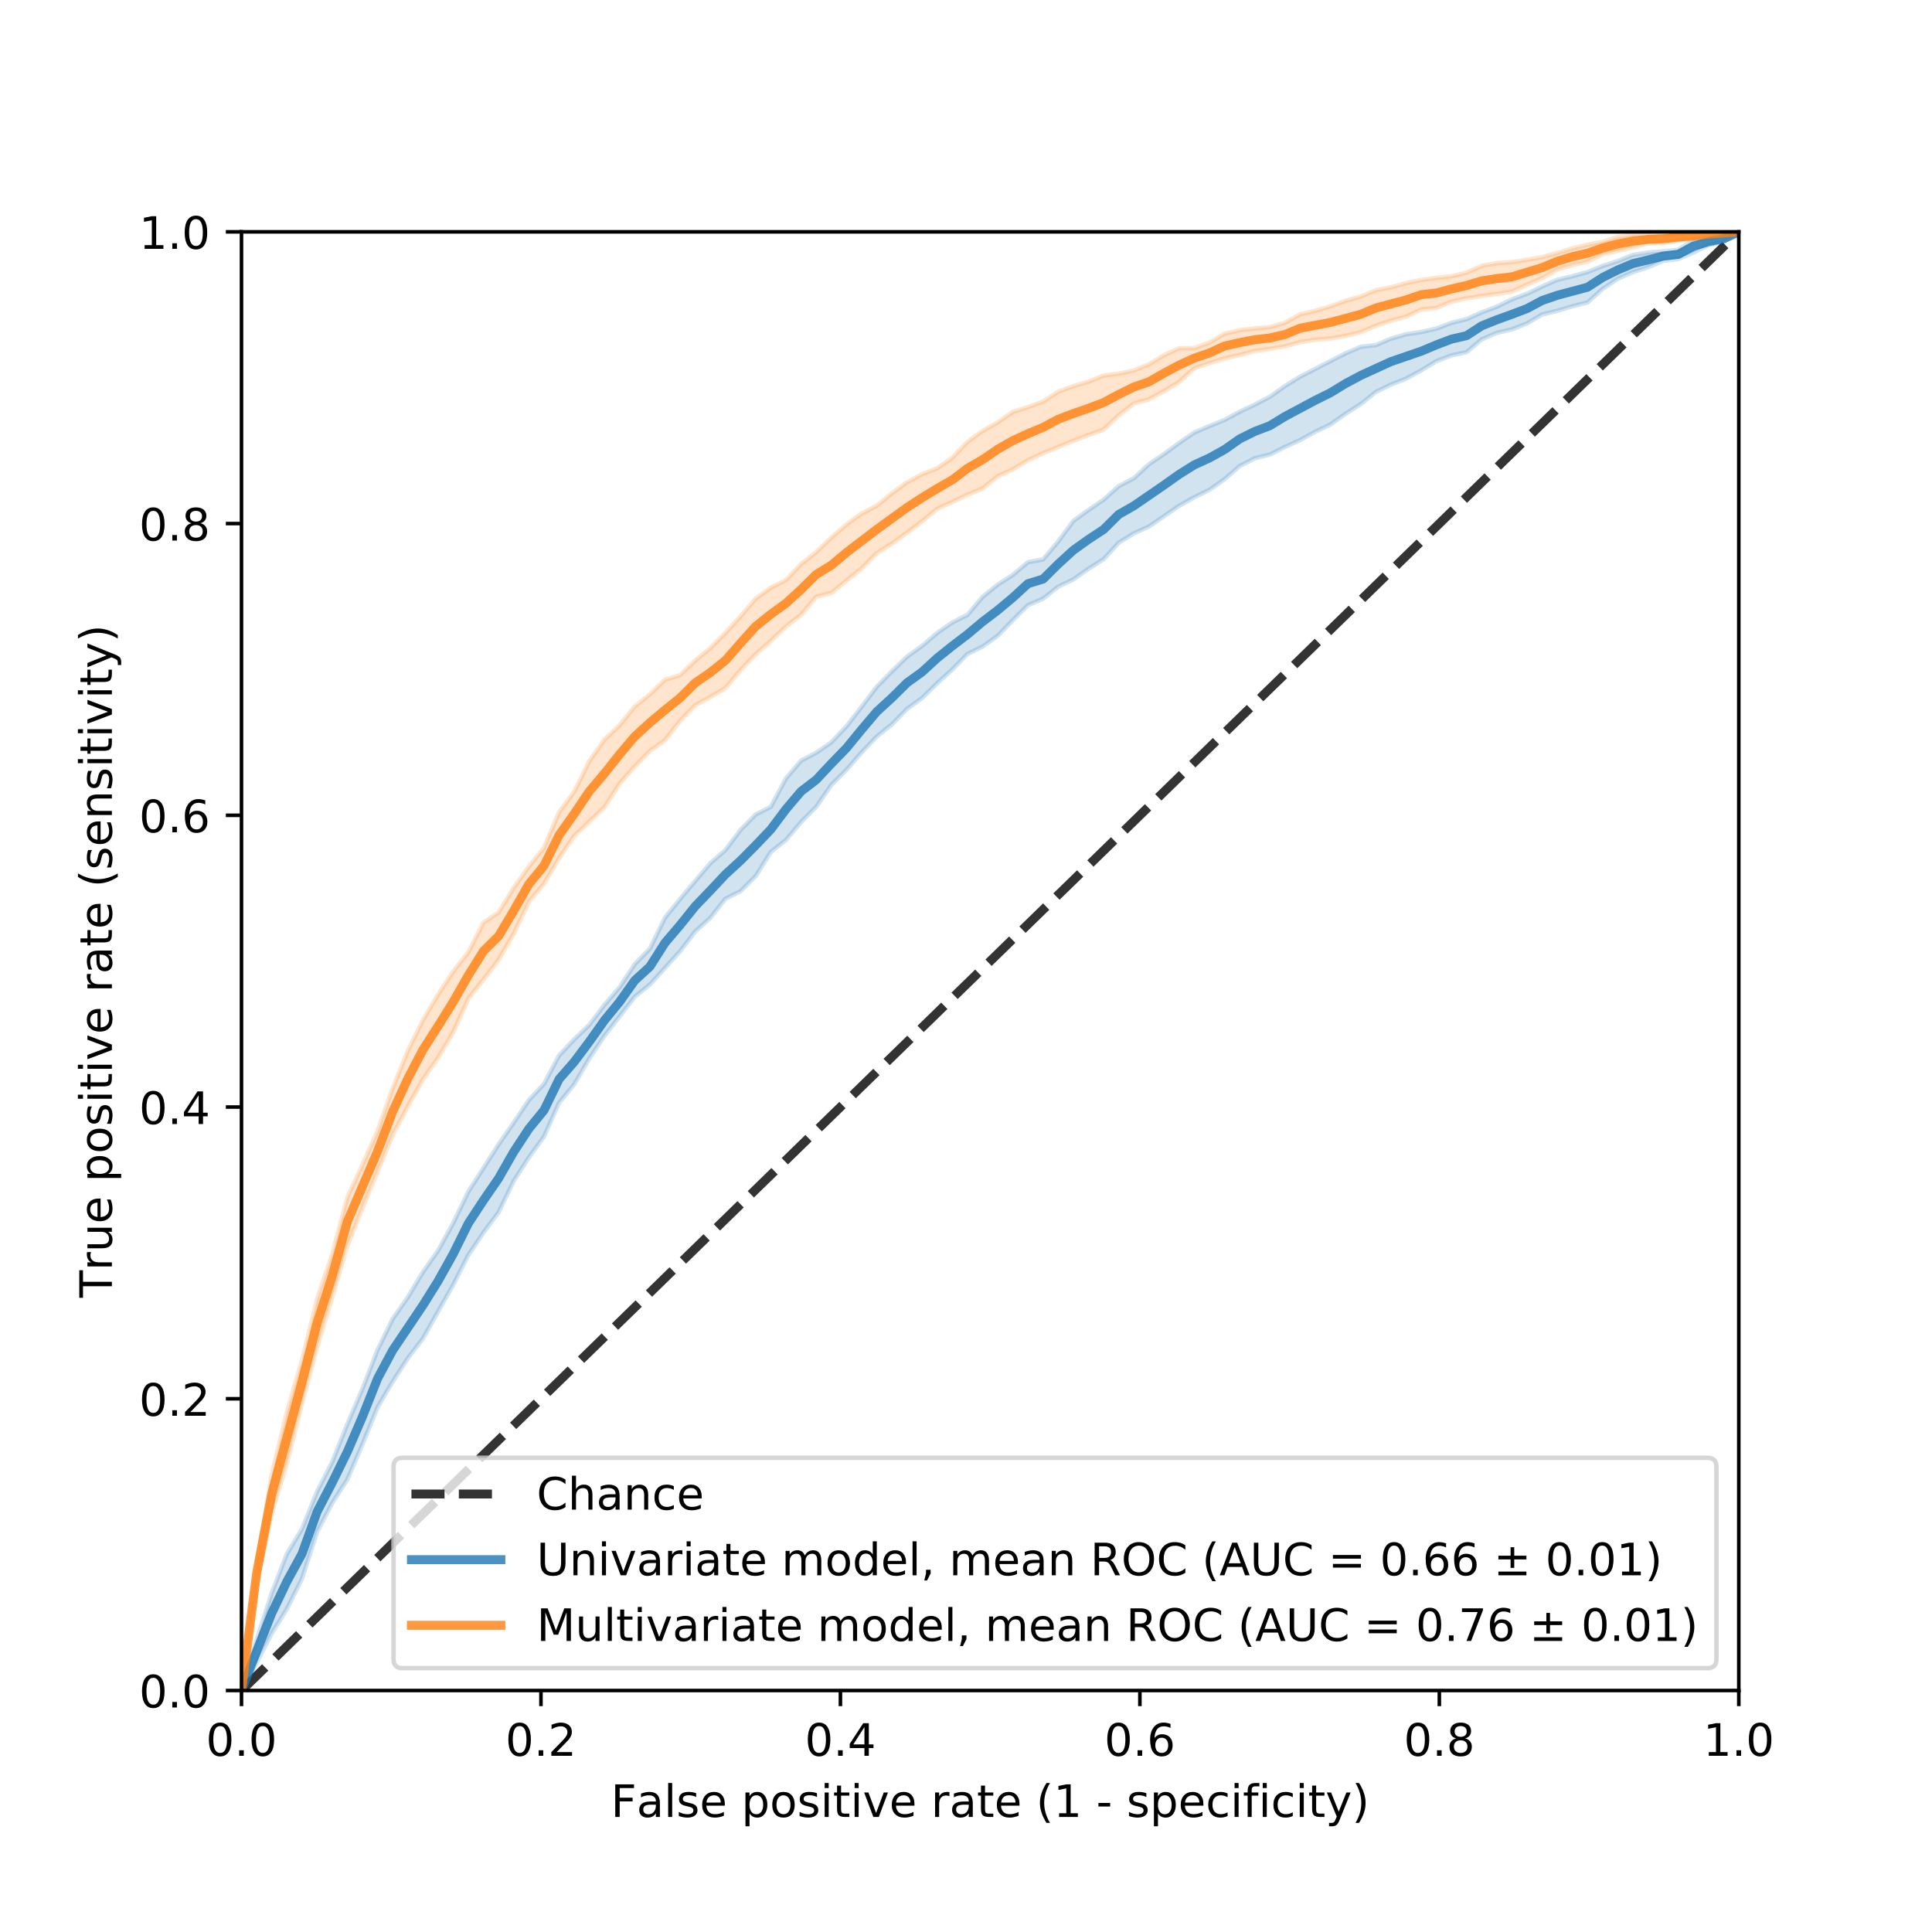 <?xml version="1.0" encoding="utf-8" standalone="no"?>
<!DOCTYPE svg PUBLIC "-//W3C//DTD SVG 1.1//EN"
  "http://www.w3.org/Graphics/SVG/1.1/DTD/svg11.dtd">
<!-- Created with matplotlib (https://matplotlib.org/) -->
<svg height="432pt" version="1.1" viewBox="0 0 432 432" width="432pt" xmlns="http://www.w3.org/2000/svg" xmlns:xlink="http://www.w3.org/1999/xlink">
 <defs>
  <style type="text/css">
*{stroke-linecap:butt;stroke-linejoin:round;}
  </style>
 </defs>
 <g id="figure_1">
  <g id="patch_1">
   <path d="M 0 432 
L 432 432 
L 432 0 
L 0 0 
z
" style="fill:#ffffff;"/>
  </g>
  <g id="axes_1">
   <g id="patch_2">
    <path d="M 54 378 
L 388.8 378 
L 388.8 51.84 
L 54 51.84 
z
" style="fill:#ffffff;"/>
   </g>
   <g id="PolyCollection_1">
    <defs>
     <path d="M 54 -54 
L 54 -54 
L 57.382 -60.203 
L 60.764 -66.787 
L 64.145 -72.225 
L 67.527 -79.008 
L 70.909 -89.466 
L 74.291 -95.914 
L 77.673 -101.198 
L 81.055 -109.049 
L 84.436 -117.37 
L 87.818 -123.078 
L 91.2 -128.316 
L 94.582 -132.722 
L 97.964 -138.767 
L 101.345 -144.731 
L 104.727 -151.376 
L 108.109 -156.398 
L 111.491 -160.947 
L 114.873 -167.939 
L 118.255 -173.206 
L 121.636 -177.859 
L 125.018 -185.424 
L 128.4 -189.546 
L 131.782 -195.334 
L 135.164 -200.396 
L 138.545 -204.741 
L 141.927 -209.117 
L 145.309 -211.849 
L 148.691 -215.568 
L 152.073 -219.308 
L 155.455 -223.716 
L 158.836 -226.777 
L 162.218 -231.048 
L 165.6 -232.728 
L 168.982 -236.117 
L 172.364 -241.505 
L 175.745 -244.185 
L 179.127 -248.192 
L 182.509 -251.598 
L 185.891 -256.492 
L 189.273 -259.877 
L 192.655 -263.762 
L 196.036 -267.306 
L 199.418 -270.03 
L 202.8 -273.475 
L 206.182 -275.929 
L 209.564 -279.233 
L 212.945 -282.31 
L 216.327 -285.777 
L 219.709 -287.418 
L 223.091 -289.831 
L 226.473 -293.33 
L 229.855 -296.683 
L 233.236 -298.135 
L 236.618 -300.818 
L 240 -302.437 
L 243.382 -304.811 
L 246.764 -306.96 
L 250.145 -310.644 
L 253.527 -312.733 
L 256.909 -314.258 
L 260.291 -316.592 
L 263.673 -318.916 
L 267.055 -320.814 
L 270.436 -322.475 
L 273.818 -324.852 
L 277.2 -327.787 
L 280.582 -329.543 
L 283.964 -330.363 
L 287.345 -332.079 
L 290.727 -333.608 
L 294.109 -335.47 
L 297.491 -337.092 
L 300.873 -339.489 
L 304.255 -341.637 
L 307.636 -344.358 
L 311.018 -346.008 
L 314.4 -347.344 
L 317.782 -349.167 
L 321.164 -351.241 
L 324.545 -352.531 
L 327.927 -353.248 
L 331.309 -356.116 
L 334.691 -357.581 
L 338.073 -358.353 
L 341.455 -359.693 
L 344.836 -361.688 
L 348.218 -362.507 
L 351.6 -363.516 
L 354.982 -364.376 
L 358.364 -367.408 
L 361.745 -369.673 
L 365.127 -371.153 
L 368.509 -372.24 
L 371.891 -373.695 
L 375.273 -374.097 
L 378.655 -375.521 
L 382.036 -377.193 
L 385.418 -377.954 
L 388.8 -380.16 
L 388.8 -380.16 
L 388.8 -380.16 
L 385.418 -379.27 
L 382.036 -378.741 
L 378.655 -378.349 
L 375.273 -376.163 
L 371.891 -375.791 
L 368.509 -375.519 
L 365.127 -374.98 
L 361.745 -373.622 
L 358.364 -372.534 
L 354.982 -371.18 
L 351.6 -370.234 
L 348.218 -369.438 
L 344.836 -367.935 
L 341.455 -366.318 
L 338.073 -365.079 
L 334.691 -363.419 
L 331.309 -362.158 
L 327.927 -360.642 
L 324.545 -359.811 
L 321.164 -358.521 
L 317.782 -357.758 
L 314.4 -357.259 
L 311.018 -356.273 
L 307.636 -354.83 
L 304.255 -354.454 
L 300.873 -352.991 
L 297.491 -351.262 
L 294.109 -349.529 
L 290.727 -347.781 
L 287.345 -345.698 
L 283.964 -343.287 
L 280.582 -341.529 
L 277.2 -339.932 
L 273.818 -338.101 
L 270.436 -336.731 
L 267.055 -335.296 
L 263.673 -332.965 
L 260.291 -330.491 
L 256.909 -328.183 
L 253.527 -325.066 
L 250.145 -323.286 
L 246.764 -320.261 
L 243.382 -317.963 
L 240 -315.5 
L 236.618 -310.93 
L 233.236 -306.907 
L 229.855 -306.296 
L 226.473 -303.437 
L 223.091 -301.285 
L 219.709 -298.54 
L 216.327 -294.507 
L 212.945 -292.817 
L 209.564 -290.479 
L 206.182 -287.573 
L 202.8 -285.142 
L 199.418 -281.88 
L 196.036 -278.411 
L 192.655 -273.96 
L 189.273 -269.593 
L 185.891 -266.014 
L 182.509 -263.687 
L 179.127 -261.91 
L 175.745 -257.947 
L 172.364 -251.598 
L 168.982 -249.888 
L 165.6 -246.448 
L 162.218 -241.936 
L 158.836 -238.985 
L 155.455 -235.014 
L 152.073 -230.977 
L 148.691 -226.786 
L 145.309 -219.864 
L 141.927 -216.405 
L 138.545 -211.238 
L 135.164 -207.329 
L 131.782 -202.846 
L 128.4 -199.607 
L 125.018 -195.987 
L 121.636 -189.623 
L 118.255 -186.024 
L 114.873 -180.973 
L 111.491 -176.1 
L 108.109 -170.83 
L 104.727 -165.553 
L 101.345 -158.529 
L 97.964 -152.372 
L 94.582 -147.584 
L 91.2 -141.929 
L 87.818 -137.106 
L 84.436 -130.177 
L 81.055 -121.474 
L 77.673 -113.592 
L 74.291 -105.109 
L 70.909 -98.497 
L 67.527 -90.124 
L 64.145 -84.527 
L 60.764 -75.778 
L 57.382 -65.337 
L 54 -54 
z
" id="m7136d47159" style="stroke:#1f77b4;stroke-opacity:0.2;"/>
    </defs>
    <g clip-path="url(#pf88e977795)">
     <use style="fill:#1f77b4;fill-opacity:0.2;stroke:#1f77b4;stroke-opacity:0.2;" x="0" xlink:href="#m7136d47159" y="432"/>
    </g>
   </g>
   <g id="PolyCollection_2">
    <defs>
     <path d="M 54 -54 
L 54 -54 
L 57.382 -78.12 
L 60.764 -93.663 
L 64.145 -104.742 
L 67.527 -118.116 
L 70.909 -130.775 
L 74.291 -141.889 
L 77.673 -153.431 
L 81.055 -161.905 
L 84.436 -170.056 
L 87.818 -178.281 
L 91.2 -184.641 
L 94.582 -190.669 
L 97.964 -195.509 
L 101.345 -201.204 
L 104.727 -208.755 
L 108.109 -212.974 
L 111.491 -217.398 
L 114.873 -223.249 
L 118.255 -230.381 
L 121.636 -234.419 
L 125.018 -240.114 
L 128.4 -245.103 
L 131.782 -248.304 
L 135.164 -251.511 
L 138.545 -256.803 
L 141.927 -260.615 
L 145.309 -264.075 
L 148.691 -266.479 
L 152.073 -270.866 
L 155.455 -274.317 
L 158.836 -276.162 
L 162.218 -278.162 
L 165.6 -282.213 
L 168.982 -285.743 
L 172.364 -288.708 
L 175.745 -291.92 
L 179.127 -294.528 
L 182.509 -298.565 
L 185.891 -299.431 
L 189.273 -302.19 
L 192.655 -304.903 
L 196.036 -308.316 
L 199.418 -310.447 
L 202.8 -312.877 
L 206.182 -315.438 
L 209.564 -318.255 
L 212.945 -319.747 
L 216.327 -321.375 
L 219.709 -322.791 
L 223.091 -325.525 
L 226.473 -327.047 
L 229.855 -329.083 
L 233.236 -330.664 
L 236.618 -332.08 
L 240 -333.426 
L 243.382 -334.746 
L 246.764 -335.953 
L 250.145 -339.135 
L 253.527 -341.786 
L 256.909 -342.713 
L 260.291 -344.548 
L 263.673 -346.604 
L 267.055 -349.667 
L 270.436 -350.803 
L 273.818 -351.862 
L 277.2 -352.635 
L 280.582 -353.532 
L 283.964 -353.995 
L 287.345 -354.565 
L 290.727 -355.518 
L 294.109 -356.029 
L 297.491 -356.308 
L 300.873 -356.892 
L 304.255 -357.739 
L 307.636 -359.16 
L 311.018 -360.317 
L 314.4 -361.206 
L 317.782 -362.795 
L 321.164 -363.133 
L 324.545 -364.549 
L 327.927 -365.315 
L 331.309 -365.826 
L 334.691 -366.284 
L 338.073 -366.817 
L 341.455 -368.36 
L 344.836 -369.831 
L 348.218 -371.736 
L 351.6 -372.76 
L 354.982 -373.491 
L 358.364 -375.158 
L 361.745 -375.9 
L 365.127 -376.716 
L 368.509 -377.606 
L 371.891 -377.645 
L 375.273 -378.246 
L 378.655 -378.598 
L 382.036 -379.162 
L 385.418 -379.586 
L 388.8 -380.16 
L 388.8 -380.16 
L 388.8 -380.16 
L 385.418 -380.16 
L 382.036 -380.127 
L 378.655 -379.915 
L 375.273 -379.751 
L 371.891 -379.579 
L 368.509 -379.359 
L 365.127 -379.475 
L 361.745 -379.001 
L 358.364 -377.939 
L 354.982 -377.284 
L 351.6 -376.467 
L 348.218 -375.428 
L 344.836 -374.495 
L 341.455 -373.902 
L 338.073 -373.381 
L 334.691 -373.14 
L 331.309 -372.566 
L 327.927 -371.014 
L 324.545 -370.233 
L 321.164 -369.843 
L 317.782 -369.406 
L 314.4 -368.675 
L 311.018 -367.758 
L 307.636 -367.109 
L 304.255 -365.692 
L 300.873 -364.734 
L 297.491 -363.513 
L 294.109 -362.502 
L 290.727 -361.725 
L 287.345 -359.841 
L 283.964 -358.863 
L 280.582 -358.552 
L 277.2 -358.159 
L 273.818 -357.385 
L 270.436 -355.349 
L 267.055 -354.164 
L 263.673 -354.134 
L 260.291 -352.578 
L 256.909 -350.543 
L 253.527 -349.148 
L 250.145 -348.448 
L 246.764 -348.02 
L 243.382 -346.647 
L 240 -345.646 
L 236.618 -344.412 
L 233.236 -342.218 
L 229.855 -340.962 
L 226.473 -339.904 
L 223.091 -337.556 
L 219.709 -335.646 
L 216.327 -333.191 
L 212.945 -329.661 
L 209.564 -327.285 
L 206.182 -325.975 
L 202.8 -324.148 
L 199.418 -321.678 
L 196.036 -318.908 
L 192.655 -317.161 
L 189.273 -314.717 
L 185.891 -311.801 
L 182.509 -308.541 
L 179.127 -305.871 
L 175.745 -302.289 
L 172.364 -300.6 
L 168.982 -298.148 
L 165.6 -294.197 
L 162.218 -290.51 
L 158.836 -287.095 
L 155.455 -284.297 
L 152.073 -281.043 
L 148.691 -280.015 
L 145.309 -276.744 
L 141.927 -274.014 
L 138.545 -269.831 
L 135.164 -266.612 
L 131.782 -261.821 
L 128.4 -254.962 
L 125.018 -250.407 
L 121.636 -242.433 
L 118.255 -238.217 
L 114.873 -233.486 
L 111.491 -227.986 
L 108.109 -225.704 
L 104.727 -219.088 
L 101.345 -214.774 
L 97.964 -209.637 
L 94.582 -203.903 
L 91.2 -197.032 
L 87.818 -188.69 
L 84.436 -179.119 
L 81.055 -171.537 
L 77.673 -164.277 
L 74.291 -151.57 
L 70.909 -141.533 
L 67.527 -127.881 
L 64.145 -116.238 
L 60.764 -102.296 
L 57.382 -82.241 
L 54 -54 
z
" id="m312ea28600" style="stroke:#ff7f0e;stroke-opacity:0.2;"/>
    </defs>
    <g clip-path="url(#pf88e977795)">
     <use style="fill:#ff7f0e;fill-opacity:0.2;stroke:#ff7f0e;stroke-opacity:0.2;" x="0" xlink:href="#m312ea28600" y="432"/>
    </g>
   </g>
   <g id="matplotlib.axis_1">
    <g id="xtick_1">
     <g id="line2d_1">
      <defs>
       <path d="M 0 0 
L 0 3.5 
" id="m0c50391b66" style="stroke:#000000;stroke-width:0.8;"/>
      </defs>
      <g>
       <use style="stroke:#000000;stroke-width:0.8;" x="54" xlink:href="#m0c50391b66" y="378"/>
      </g>
     </g>
     <g id="text_1">
      <!-- 0.0 -->
      <defs>
       <path d="M 31.781 66.406 
Q 24.172 66.406 20.328 58.906 
Q 16.5 51.422 16.5 36.375 
Q 16.5 21.391 20.328 13.891 
Q 24.172 6.391 31.781 6.391 
Q 39.453 6.391 43.281 13.891 
Q 47.125 21.391 47.125 36.375 
Q 47.125 51.422 43.281 58.906 
Q 39.453 66.406 31.781 66.406 
z
M 31.781 74.219 
Q 44.047 74.219 50.516 64.516 
Q 56.984 54.828 56.984 36.375 
Q 56.984 17.969 50.516 8.266 
Q 44.047 -1.422 31.781 -1.422 
Q 19.531 -1.422 13.062 8.266 
Q 6.594 17.969 6.594 36.375 
Q 6.594 54.828 13.062 64.516 
Q 19.531 74.219 31.781 74.219 
z
" id="DejaVuSans-48"/>
       <path d="M 10.688 12.406 
L 21 12.406 
L 21 0 
L 10.688 0 
z
" id="DejaVuSans-46"/>
      </defs>
      <g transform="translate(46.048 392.598)scale(0.1 -0.1)">
       <use xlink:href="#DejaVuSans-48"/>
       <use x="63.623" xlink:href="#DejaVuSans-46"/>
       <use x="95.41" xlink:href="#DejaVuSans-48"/>
      </g>
     </g>
    </g>
    <g id="xtick_2">
     <g id="line2d_2">
      <g>
       <use style="stroke:#000000;stroke-width:0.8;" x="120.96" xlink:href="#m0c50391b66" y="378"/>
      </g>
     </g>
     <g id="text_2">
      <!-- 0.2 -->
      <defs>
       <path d="M 19.188 8.297 
L 53.609 8.297 
L 53.609 0 
L 7.328 0 
L 7.328 8.297 
Q 12.938 14.109 22.625 23.891 
Q 32.328 33.688 34.812 36.531 
Q 39.547 41.844 41.422 45.531 
Q 43.312 49.219 43.312 52.781 
Q 43.312 58.594 39.234 62.25 
Q 35.156 65.922 28.609 65.922 
Q 23.969 65.922 18.812 64.312 
Q 13.672 62.703 7.812 59.422 
L 7.812 69.391 
Q 13.766 71.781 18.938 73 
Q 24.125 74.219 28.422 74.219 
Q 39.75 74.219 46.484 68.547 
Q 53.219 62.891 53.219 53.422 
Q 53.219 48.922 51.531 44.891 
Q 49.859 40.875 45.406 35.406 
Q 44.188 33.984 37.641 27.219 
Q 31.109 20.453 19.188 8.297 
z
" id="DejaVuSans-50"/>
      </defs>
      <g transform="translate(113.008 392.598)scale(0.1 -0.1)">
       <use xlink:href="#DejaVuSans-48"/>
       <use x="63.623" xlink:href="#DejaVuSans-46"/>
       <use x="95.41" xlink:href="#DejaVuSans-50"/>
      </g>
     </g>
    </g>
    <g id="xtick_3">
     <g id="line2d_3">
      <g>
       <use style="stroke:#000000;stroke-width:0.8;" x="187.92" xlink:href="#m0c50391b66" y="378"/>
      </g>
     </g>
     <g id="text_3">
      <!-- 0.4 -->
      <defs>
       <path d="M 37.797 64.312 
L 12.891 25.391 
L 37.797 25.391 
z
M 35.203 72.906 
L 47.609 72.906 
L 47.609 25.391 
L 58.016 25.391 
L 58.016 17.188 
L 47.609 17.188 
L 47.609 0 
L 37.797 0 
L 37.797 17.188 
L 4.891 17.188 
L 4.891 26.703 
z
" id="DejaVuSans-52"/>
      </defs>
      <g transform="translate(179.968 392.598)scale(0.1 -0.1)">
       <use xlink:href="#DejaVuSans-48"/>
       <use x="63.623" xlink:href="#DejaVuSans-46"/>
       <use x="95.41" xlink:href="#DejaVuSans-52"/>
      </g>
     </g>
    </g>
    <g id="xtick_4">
     <g id="line2d_4">
      <g>
       <use style="stroke:#000000;stroke-width:0.8;" x="254.88" xlink:href="#m0c50391b66" y="378"/>
      </g>
     </g>
     <g id="text_4">
      <!-- 0.6 -->
      <defs>
       <path d="M 33.016 40.375 
Q 26.375 40.375 22.484 35.828 
Q 18.609 31.297 18.609 23.391 
Q 18.609 15.531 22.484 10.953 
Q 26.375 6.391 33.016 6.391 
Q 39.656 6.391 43.531 10.953 
Q 47.406 15.531 47.406 23.391 
Q 47.406 31.297 43.531 35.828 
Q 39.656 40.375 33.016 40.375 
z
M 52.594 71.297 
L 52.594 62.312 
Q 48.875 64.062 45.094 64.984 
Q 41.312 65.922 37.594 65.922 
Q 27.828 65.922 22.672 59.328 
Q 17.531 52.734 16.797 39.406 
Q 19.672 43.656 24.016 45.922 
Q 28.375 48.188 33.594 48.188 
Q 44.578 48.188 50.953 41.516 
Q 57.328 34.859 57.328 23.391 
Q 57.328 12.156 50.688 5.359 
Q 44.047 -1.422 33.016 -1.422 
Q 20.359 -1.422 13.672 8.266 
Q 6.984 17.969 6.984 36.375 
Q 6.984 53.656 15.188 63.938 
Q 23.391 74.219 37.203 74.219 
Q 40.922 74.219 44.703 73.484 
Q 48.484 72.75 52.594 71.297 
z
" id="DejaVuSans-54"/>
      </defs>
      <g transform="translate(246.928 392.598)scale(0.1 -0.1)">
       <use xlink:href="#DejaVuSans-48"/>
       <use x="63.623" xlink:href="#DejaVuSans-46"/>
       <use x="95.41" xlink:href="#DejaVuSans-54"/>
      </g>
     </g>
    </g>
    <g id="xtick_5">
     <g id="line2d_5">
      <g>
       <use style="stroke:#000000;stroke-width:0.8;" x="321.84" xlink:href="#m0c50391b66" y="378"/>
      </g>
     </g>
     <g id="text_5">
      <!-- 0.8 -->
      <defs>
       <path d="M 31.781 34.625 
Q 24.75 34.625 20.719 30.859 
Q 16.703 27.094 16.703 20.516 
Q 16.703 13.922 20.719 10.156 
Q 24.75 6.391 31.781 6.391 
Q 38.812 6.391 42.859 10.172 
Q 46.922 13.969 46.922 20.516 
Q 46.922 27.094 42.891 30.859 
Q 38.875 34.625 31.781 34.625 
z
M 21.922 38.812 
Q 15.578 40.375 12.031 44.719 
Q 8.5 49.078 8.5 55.328 
Q 8.5 64.062 14.719 69.141 
Q 20.953 74.219 31.781 74.219 
Q 42.672 74.219 48.875 69.141 
Q 55.078 64.062 55.078 55.328 
Q 55.078 49.078 51.531 44.719 
Q 48 40.375 41.703 38.812 
Q 48.828 37.156 52.797 32.312 
Q 56.781 27.484 56.781 20.516 
Q 56.781 9.906 50.312 4.234 
Q 43.844 -1.422 31.781 -1.422 
Q 19.734 -1.422 13.25 4.234 
Q 6.781 9.906 6.781 20.516 
Q 6.781 27.484 10.781 32.312 
Q 14.797 37.156 21.922 38.812 
z
M 18.312 54.391 
Q 18.312 48.734 21.844 45.562 
Q 25.391 42.391 31.781 42.391 
Q 38.141 42.391 41.719 45.562 
Q 45.312 48.734 45.312 54.391 
Q 45.312 60.062 41.719 63.234 
Q 38.141 66.406 31.781 66.406 
Q 25.391 66.406 21.844 63.234 
Q 18.312 60.062 18.312 54.391 
z
" id="DejaVuSans-56"/>
      </defs>
      <g transform="translate(313.888 392.598)scale(0.1 -0.1)">
       <use xlink:href="#DejaVuSans-48"/>
       <use x="63.623" xlink:href="#DejaVuSans-46"/>
       <use x="95.41" xlink:href="#DejaVuSans-56"/>
      </g>
     </g>
    </g>
    <g id="xtick_6">
     <g id="line2d_6">
      <g>
       <use style="stroke:#000000;stroke-width:0.8;" x="388.8" xlink:href="#m0c50391b66" y="378"/>
      </g>
     </g>
     <g id="text_6">
      <!-- 1.0 -->
      <defs>
       <path d="M 12.406 8.297 
L 28.516 8.297 
L 28.516 63.922 
L 10.984 60.406 
L 10.984 69.391 
L 28.422 72.906 
L 38.281 72.906 
L 38.281 8.297 
L 54.391 8.297 
L 54.391 0 
L 12.406 0 
z
" id="DejaVuSans-49"/>
      </defs>
      <g transform="translate(380.848 392.598)scale(0.1 -0.1)">
       <use xlink:href="#DejaVuSans-49"/>
       <use x="63.623" xlink:href="#DejaVuSans-46"/>
       <use x="95.41" xlink:href="#DejaVuSans-48"/>
      </g>
     </g>
    </g>
    <g id="text_7">
     <!-- False positive rate (1 - specificity) -->
     <defs>
      <path d="M 9.812 72.906 
L 51.703 72.906 
L 51.703 64.594 
L 19.672 64.594 
L 19.672 43.109 
L 48.578 43.109 
L 48.578 34.812 
L 19.672 34.812 
L 19.672 0 
L 9.812 0 
z
" id="DejaVuSans-70"/>
      <path d="M 34.281 27.484 
Q 23.391 27.484 19.188 25 
Q 14.984 22.516 14.984 16.5 
Q 14.984 11.719 18.141 8.906 
Q 21.297 6.109 26.703 6.109 
Q 34.188 6.109 38.703 11.406 
Q 43.219 16.703 43.219 25.484 
L 43.219 27.484 
z
M 52.203 31.203 
L 52.203 0 
L 43.219 0 
L 43.219 8.297 
Q 40.141 3.328 35.547 0.953 
Q 30.953 -1.422 24.312 -1.422 
Q 15.922 -1.422 10.953 3.297 
Q 6 8.016 6 15.922 
Q 6 25.141 12.172 29.828 
Q 18.359 34.516 30.609 34.516 
L 43.219 34.516 
L 43.219 35.406 
Q 43.219 41.609 39.141 45 
Q 35.062 48.391 27.688 48.391 
Q 23 48.391 18.547 47.266 
Q 14.109 46.141 10.016 43.891 
L 10.016 52.203 
Q 14.938 54.109 19.578 55.047 
Q 24.219 56 28.609 56 
Q 40.484 56 46.344 49.844 
Q 52.203 43.703 52.203 31.203 
z
" id="DejaVuSans-97"/>
      <path d="M 9.422 75.984 
L 18.406 75.984 
L 18.406 0 
L 9.422 0 
z
" id="DejaVuSans-108"/>
      <path d="M 44.281 53.078 
L 44.281 44.578 
Q 40.484 46.531 36.375 47.5 
Q 32.281 48.484 27.875 48.484 
Q 21.188 48.484 17.844 46.438 
Q 14.5 44.391 14.5 40.281 
Q 14.5 37.156 16.891 35.375 
Q 19.281 33.594 26.516 31.984 
L 29.594 31.297 
Q 39.156 29.25 43.188 25.516 
Q 47.219 21.781 47.219 15.094 
Q 47.219 7.469 41.188 3.016 
Q 35.156 -1.422 24.609 -1.422 
Q 20.219 -1.422 15.453 -0.562 
Q 10.688 0.297 5.422 2 
L 5.422 11.281 
Q 10.406 8.688 15.234 7.391 
Q 20.062 6.109 24.812 6.109 
Q 31.156 6.109 34.562 8.281 
Q 37.984 10.453 37.984 14.406 
Q 37.984 18.062 35.516 20.016 
Q 33.062 21.969 24.703 23.781 
L 21.578 24.516 
Q 13.234 26.266 9.516 29.906 
Q 5.812 33.547 5.812 39.891 
Q 5.812 47.609 11.281 51.797 
Q 16.75 56 26.812 56 
Q 31.781 56 36.172 55.266 
Q 40.578 54.547 44.281 53.078 
z
" id="DejaVuSans-115"/>
      <path d="M 56.203 29.594 
L 56.203 25.203 
L 14.891 25.203 
Q 15.484 15.922 20.484 11.062 
Q 25.484 6.203 34.422 6.203 
Q 39.594 6.203 44.453 7.469 
Q 49.312 8.734 54.109 11.281 
L 54.109 2.781 
Q 49.266 0.734 44.188 -0.344 
Q 39.109 -1.422 33.891 -1.422 
Q 20.797 -1.422 13.156 6.188 
Q 5.516 13.812 5.516 26.812 
Q 5.516 40.234 12.766 48.109 
Q 20.016 56 32.328 56 
Q 43.359 56 49.781 48.891 
Q 56.203 41.797 56.203 29.594 
z
M 47.219 32.234 
Q 47.125 39.594 43.094 43.984 
Q 39.062 48.391 32.422 48.391 
Q 24.906 48.391 20.391 44.141 
Q 15.875 39.891 15.188 32.172 
z
" id="DejaVuSans-101"/>
      <path id="DejaVuSans-32"/>
      <path d="M 18.109 8.203 
L 18.109 -20.797 
L 9.078 -20.797 
L 9.078 54.688 
L 18.109 54.688 
L 18.109 46.391 
Q 20.953 51.266 25.266 53.625 
Q 29.594 56 35.594 56 
Q 45.562 56 51.781 48.094 
Q 58.016 40.188 58.016 27.297 
Q 58.016 14.406 51.781 6.484 
Q 45.562 -1.422 35.594 -1.422 
Q 29.594 -1.422 25.266 0.953 
Q 20.953 3.328 18.109 8.203 
z
M 48.688 27.297 
Q 48.688 37.203 44.609 42.844 
Q 40.531 48.484 33.406 48.484 
Q 26.266 48.484 22.188 42.844 
Q 18.109 37.203 18.109 27.297 
Q 18.109 17.391 22.188 11.75 
Q 26.266 6.109 33.406 6.109 
Q 40.531 6.109 44.609 11.75 
Q 48.688 17.391 48.688 27.297 
z
" id="DejaVuSans-112"/>
      <path d="M 30.609 48.391 
Q 23.391 48.391 19.188 42.75 
Q 14.984 37.109 14.984 27.297 
Q 14.984 17.484 19.156 11.844 
Q 23.344 6.203 30.609 6.203 
Q 37.797 6.203 41.984 11.859 
Q 46.188 17.531 46.188 27.297 
Q 46.188 37.016 41.984 42.703 
Q 37.797 48.391 30.609 48.391 
z
M 30.609 56 
Q 42.328 56 49.016 48.375 
Q 55.719 40.766 55.719 27.297 
Q 55.719 13.875 49.016 6.219 
Q 42.328 -1.422 30.609 -1.422 
Q 18.844 -1.422 12.172 6.219 
Q 5.516 13.875 5.516 27.297 
Q 5.516 40.766 12.172 48.375 
Q 18.844 56 30.609 56 
z
" id="DejaVuSans-111"/>
      <path d="M 9.422 54.688 
L 18.406 54.688 
L 18.406 0 
L 9.422 0 
z
M 9.422 75.984 
L 18.406 75.984 
L 18.406 64.594 
L 9.422 64.594 
z
" id="DejaVuSans-105"/>
      <path d="M 18.312 70.219 
L 18.312 54.688 
L 36.812 54.688 
L 36.812 47.703 
L 18.312 47.703 
L 18.312 18.016 
Q 18.312 11.328 20.141 9.422 
Q 21.969 7.516 27.594 7.516 
L 36.812 7.516 
L 36.812 0 
L 27.594 0 
Q 17.188 0 13.234 3.875 
Q 9.281 7.766 9.281 18.016 
L 9.281 47.703 
L 2.688 47.703 
L 2.688 54.688 
L 9.281 54.688 
L 9.281 70.219 
z
" id="DejaVuSans-116"/>
      <path d="M 2.984 54.688 
L 12.5 54.688 
L 29.594 8.797 
L 46.688 54.688 
L 56.203 54.688 
L 35.688 0 
L 23.484 0 
z
" id="DejaVuSans-118"/>
      <path d="M 41.109 46.297 
Q 39.594 47.172 37.812 47.578 
Q 36.031 48 33.891 48 
Q 26.266 48 22.188 43.047 
Q 18.109 38.094 18.109 28.812 
L 18.109 0 
L 9.078 0 
L 9.078 54.688 
L 18.109 54.688 
L 18.109 46.188 
Q 20.953 51.172 25.484 53.578 
Q 30.031 56 36.531 56 
Q 37.453 56 38.578 55.875 
Q 39.703 55.766 41.062 55.516 
z
" id="DejaVuSans-114"/>
      <path d="M 31 75.875 
Q 24.469 64.656 21.281 53.656 
Q 18.109 42.672 18.109 31.391 
Q 18.109 20.125 21.312 9.062 
Q 24.516 -2 31 -13.188 
L 23.188 -13.188 
Q 15.875 -1.703 12.234 9.375 
Q 8.594 20.453 8.594 31.391 
Q 8.594 42.281 12.203 53.312 
Q 15.828 64.359 23.188 75.875 
z
" id="DejaVuSans-40"/>
      <path d="M 4.891 31.391 
L 31.203 31.391 
L 31.203 23.391 
L 4.891 23.391 
z
" id="DejaVuSans-45"/>
      <path d="M 48.781 52.594 
L 48.781 44.188 
Q 44.969 46.297 41.141 47.344 
Q 37.312 48.391 33.406 48.391 
Q 24.656 48.391 19.812 42.844 
Q 14.984 37.312 14.984 27.297 
Q 14.984 17.281 19.812 11.734 
Q 24.656 6.203 33.406 6.203 
Q 37.312 6.203 41.141 7.25 
Q 44.969 8.297 48.781 10.406 
L 48.781 2.094 
Q 45.016 0.344 40.984 -0.531 
Q 36.969 -1.422 32.422 -1.422 
Q 20.062 -1.422 12.781 6.344 
Q 5.516 14.109 5.516 27.297 
Q 5.516 40.672 12.859 48.328 
Q 20.219 56 33.016 56 
Q 37.156 56 41.109 55.141 
Q 45.062 54.297 48.781 52.594 
z
" id="DejaVuSans-99"/>
      <path d="M 37.109 75.984 
L 37.109 68.5 
L 28.516 68.5 
Q 23.688 68.5 21.797 66.547 
Q 19.922 64.594 19.922 59.516 
L 19.922 54.688 
L 34.719 54.688 
L 34.719 47.703 
L 19.922 47.703 
L 19.922 0 
L 10.891 0 
L 10.891 47.703 
L 2.297 47.703 
L 2.297 54.688 
L 10.891 54.688 
L 10.891 58.5 
Q 10.891 67.625 15.141 71.797 
Q 19.391 75.984 28.609 75.984 
z
" id="DejaVuSans-102"/>
      <path d="M 32.172 -5.078 
Q 28.375 -14.844 24.75 -17.812 
Q 21.141 -20.797 15.094 -20.797 
L 7.906 -20.797 
L 7.906 -13.281 
L 13.188 -13.281 
Q 16.891 -13.281 18.938 -11.516 
Q 21 -9.766 23.484 -3.219 
L 25.094 0.875 
L 2.984 54.688 
L 12.5 54.688 
L 29.594 11.922 
L 46.688 54.688 
L 56.203 54.688 
z
" id="DejaVuSans-121"/>
      <path d="M 8.016 75.875 
L 15.828 75.875 
Q 23.141 64.359 26.781 53.312 
Q 30.422 42.281 30.422 31.391 
Q 30.422 20.453 26.781 9.375 
Q 23.141 -1.703 15.828 -13.188 
L 8.016 -13.188 
Q 14.5 -2 17.703 9.062 
Q 20.906 20.125 20.906 31.391 
Q 20.906 42.672 17.703 53.656 
Q 14.5 64.656 8.016 75.875 
z
" id="DejaVuSans-41"/>
     </defs>
     <g transform="translate(136.595 406.277)scale(0.1 -0.1)">
      <use xlink:href="#DejaVuSans-70"/>
      <use x="57.379" xlink:href="#DejaVuSans-97"/>
      <use x="118.658" xlink:href="#DejaVuSans-108"/>
      <use x="146.441" xlink:href="#DejaVuSans-115"/>
      <use x="198.541" xlink:href="#DejaVuSans-101"/>
      <use x="260.064" xlink:href="#DejaVuSans-32"/>
      <use x="291.852" xlink:href="#DejaVuSans-112"/>
      <use x="355.328" xlink:href="#DejaVuSans-111"/>
      <use x="416.51" xlink:href="#DejaVuSans-115"/>
      <use x="468.609" xlink:href="#DejaVuSans-105"/>
      <use x="496.393" xlink:href="#DejaVuSans-116"/>
      <use x="535.602" xlink:href="#DejaVuSans-105"/>
      <use x="563.385" xlink:href="#DejaVuSans-118"/>
      <use x="622.564" xlink:href="#DejaVuSans-101"/>
      <use x="684.088" xlink:href="#DejaVuSans-32"/>
      <use x="715.875" xlink:href="#DejaVuSans-114"/>
      <use x="756.988" xlink:href="#DejaVuSans-97"/>
      <use x="818.268" xlink:href="#DejaVuSans-116"/>
      <use x="857.477" xlink:href="#DejaVuSans-101"/>
      <use x="919" xlink:href="#DejaVuSans-32"/>
      <use x="950.787" xlink:href="#DejaVuSans-40"/>
      <use x="989.801" xlink:href="#DejaVuSans-49"/>
      <use x="1053.424" xlink:href="#DejaVuSans-32"/>
      <use x="1085.211" xlink:href="#DejaVuSans-45"/>
      <use x="1121.295" xlink:href="#DejaVuSans-32"/>
      <use x="1153.082" xlink:href="#DejaVuSans-115"/>
      <use x="1205.182" xlink:href="#DejaVuSans-112"/>
      <use x="1268.658" xlink:href="#DejaVuSans-101"/>
      <use x="1330.182" xlink:href="#DejaVuSans-99"/>
      <use x="1385.162" xlink:href="#DejaVuSans-105"/>
      <use x="1412.945" xlink:href="#DejaVuSans-102"/>
      <use x="1448.15" xlink:href="#DejaVuSans-105"/>
      <use x="1475.934" xlink:href="#DejaVuSans-99"/>
      <use x="1530.914" xlink:href="#DejaVuSans-105"/>
      <use x="1558.697" xlink:href="#DejaVuSans-116"/>
      <use x="1597.906" xlink:href="#DejaVuSans-121"/>
      <use x="1657.086" xlink:href="#DejaVuSans-41"/>
     </g>
    </g>
   </g>
   <g id="matplotlib.axis_2">
    <g id="ytick_1">
     <g id="line2d_7">
      <defs>
       <path d="M 0 0 
L -3.5 0 
" id="m113cc102e7" style="stroke:#000000;stroke-width:0.8;"/>
      </defs>
      <g>
       <use style="stroke:#000000;stroke-width:0.8;" x="54" xlink:href="#m113cc102e7" y="378"/>
      </g>
     </g>
     <g id="text_8">
      <!-- 0.0 -->
      <g transform="translate(31.097 381.799)scale(0.1 -0.1)">
       <use xlink:href="#DejaVuSans-48"/>
       <use x="63.623" xlink:href="#DejaVuSans-46"/>
       <use x="95.41" xlink:href="#DejaVuSans-48"/>
      </g>
     </g>
    </g>
    <g id="ytick_2">
     <g id="line2d_8">
      <g>
       <use style="stroke:#000000;stroke-width:0.8;" x="54" xlink:href="#m113cc102e7" y="312.768"/>
      </g>
     </g>
     <g id="text_9">
      <!-- 0.2 -->
      <g transform="translate(31.097 316.567)scale(0.1 -0.1)">
       <use xlink:href="#DejaVuSans-48"/>
       <use x="63.623" xlink:href="#DejaVuSans-46"/>
       <use x="95.41" xlink:href="#DejaVuSans-50"/>
      </g>
     </g>
    </g>
    <g id="ytick_3">
     <g id="line2d_9">
      <g>
       <use style="stroke:#000000;stroke-width:0.8;" x="54" xlink:href="#m113cc102e7" y="247.536"/>
      </g>
     </g>
     <g id="text_10">
      <!-- 0.4 -->
      <g transform="translate(31.097 251.335)scale(0.1 -0.1)">
       <use xlink:href="#DejaVuSans-48"/>
       <use x="63.623" xlink:href="#DejaVuSans-46"/>
       <use x="95.41" xlink:href="#DejaVuSans-52"/>
      </g>
     </g>
    </g>
    <g id="ytick_4">
     <g id="line2d_10">
      <g>
       <use style="stroke:#000000;stroke-width:0.8;" x="54" xlink:href="#m113cc102e7" y="182.304"/>
      </g>
     </g>
     <g id="text_11">
      <!-- 0.6 -->
      <g transform="translate(31.097 186.103)scale(0.1 -0.1)">
       <use xlink:href="#DejaVuSans-48"/>
       <use x="63.623" xlink:href="#DejaVuSans-46"/>
       <use x="95.41" xlink:href="#DejaVuSans-54"/>
      </g>
     </g>
    </g>
    <g id="ytick_5">
     <g id="line2d_11">
      <g>
       <use style="stroke:#000000;stroke-width:0.8;" x="54" xlink:href="#m113cc102e7" y="117.072"/>
      </g>
     </g>
     <g id="text_12">
      <!-- 0.8 -->
      <g transform="translate(31.097 120.871)scale(0.1 -0.1)">
       <use xlink:href="#DejaVuSans-48"/>
       <use x="63.623" xlink:href="#DejaVuSans-46"/>
       <use x="95.41" xlink:href="#DejaVuSans-56"/>
      </g>
     </g>
    </g>
    <g id="ytick_6">
     <g id="line2d_12">
      <g>
       <use style="stroke:#000000;stroke-width:0.8;" x="54" xlink:href="#m113cc102e7" y="51.84"/>
      </g>
     </g>
     <g id="text_13">
      <!-- 1.0 -->
      <g transform="translate(31.097 55.639)scale(0.1 -0.1)">
       <use xlink:href="#DejaVuSans-49"/>
       <use x="63.623" xlink:href="#DejaVuSans-46"/>
       <use x="95.41" xlink:href="#DejaVuSans-48"/>
      </g>
     </g>
    </g>
    <g id="text_14">
     <!-- True positive rate (sensitivity) -->
     <defs>
      <path d="M -0.297 72.906 
L 61.375 72.906 
L 61.375 64.594 
L 35.5 64.594 
L 35.5 0 
L 25.594 0 
L 25.594 64.594 
L -0.297 64.594 
z
" id="DejaVuSans-84"/>
      <path d="M 8.5 21.578 
L 8.5 54.688 
L 17.484 54.688 
L 17.484 21.922 
Q 17.484 14.156 20.5 10.266 
Q 23.531 6.391 29.594 6.391 
Q 36.859 6.391 41.078 11.031 
Q 45.312 15.672 45.312 23.688 
L 45.312 54.688 
L 54.297 54.688 
L 54.297 0 
L 45.312 0 
L 45.312 8.406 
Q 42.047 3.422 37.719 1 
Q 33.406 -1.422 27.688 -1.422 
Q 18.266 -1.422 13.375 4.438 
Q 8.5 10.297 8.5 21.578 
z
M 31.109 56 
z
" id="DejaVuSans-117"/>
      <path d="M 54.891 33.016 
L 54.891 0 
L 45.906 0 
L 45.906 32.719 
Q 45.906 40.484 42.875 44.328 
Q 39.844 48.188 33.797 48.188 
Q 26.516 48.188 22.312 43.547 
Q 18.109 38.922 18.109 30.906 
L 18.109 0 
L 9.078 0 
L 9.078 54.688 
L 18.109 54.688 
L 18.109 46.188 
Q 21.344 51.125 25.703 53.562 
Q 30.078 56 35.797 56 
Q 45.219 56 50.047 50.172 
Q 54.891 44.344 54.891 33.016 
z
" id="DejaVuSans-110"/>
     </defs>
     <g transform="translate(25.017 290.162)rotate(-90)scale(0.1 -0.1)">
      <use xlink:href="#DejaVuSans-84"/>
      <use x="60.865" xlink:href="#DejaVuSans-114"/>
      <use x="101.979" xlink:href="#DejaVuSans-117"/>
      <use x="165.357" xlink:href="#DejaVuSans-101"/>
      <use x="226.881" xlink:href="#DejaVuSans-32"/>
      <use x="258.668" xlink:href="#DejaVuSans-112"/>
      <use x="322.145" xlink:href="#DejaVuSans-111"/>
      <use x="383.326" xlink:href="#DejaVuSans-115"/>
      <use x="435.426" xlink:href="#DejaVuSans-105"/>
      <use x="463.209" xlink:href="#DejaVuSans-116"/>
      <use x="502.418" xlink:href="#DejaVuSans-105"/>
      <use x="530.201" xlink:href="#DejaVuSans-118"/>
      <use x="589.381" xlink:href="#DejaVuSans-101"/>
      <use x="650.904" xlink:href="#DejaVuSans-32"/>
      <use x="682.691" xlink:href="#DejaVuSans-114"/>
      <use x="723.805" xlink:href="#DejaVuSans-97"/>
      <use x="785.084" xlink:href="#DejaVuSans-116"/>
      <use x="824.293" xlink:href="#DejaVuSans-101"/>
      <use x="885.816" xlink:href="#DejaVuSans-32"/>
      <use x="917.604" xlink:href="#DejaVuSans-40"/>
      <use x="956.617" xlink:href="#DejaVuSans-115"/>
      <use x="1008.717" xlink:href="#DejaVuSans-101"/>
      <use x="1070.24" xlink:href="#DejaVuSans-110"/>
      <use x="1133.619" xlink:href="#DejaVuSans-115"/>
      <use x="1185.719" xlink:href="#DejaVuSans-105"/>
      <use x="1213.502" xlink:href="#DejaVuSans-116"/>
      <use x="1252.711" xlink:href="#DejaVuSans-105"/>
      <use x="1280.494" xlink:href="#DejaVuSans-118"/>
      <use x="1339.674" xlink:href="#DejaVuSans-105"/>
      <use x="1367.457" xlink:href="#DejaVuSans-116"/>
      <use x="1406.666" xlink:href="#DejaVuSans-121"/>
      <use x="1465.846" xlink:href="#DejaVuSans-41"/>
     </g>
    </g>
   </g>
   <g id="line2d_13">
    <path clip-path="url(#pf88e977795)" d="M 54 378 
L 388.8 51.84 
" style="fill:none;stroke:#000000;stroke-dasharray:7.4,3.2;stroke-dashoffset:0;stroke-opacity:0.8;stroke-width:2;"/>
   </g>
   <g id="line2d_14">
    <path clip-path="url(#pf88e977795)" d="M 54 378 
L 57.382 369.23 
L 60.764 360.717 
L 64.145 353.624 
L 67.527 347.434 
L 70.909 338.019 
L 74.291 331.488 
L 77.673 324.605 
L 81.055 316.739 
L 84.436 308.227 
L 87.818 301.908 
L 91.2 296.878 
L 94.582 291.847 
L 97.964 286.431 
L 101.345 280.37 
L 104.727 273.536 
L 108.109 268.386 
L 111.491 263.477 
L 114.873 257.544 
L 118.255 252.385 
L 121.636 248.259 
L 125.018 241.295 
L 128.4 237.424 
L 131.782 232.91 
L 135.164 228.137 
L 138.545 224.011 
L 141.927 219.239 
L 145.309 216.144 
L 148.691 210.823 
L 152.073 206.857 
L 155.455 202.635 
L 158.836 199.119 
L 162.218 195.508 
L 165.6 192.412 
L 168.982 188.998 
L 172.364 185.449 
L 175.745 180.934 
L 179.127 176.949 
L 182.509 174.357 
L 185.891 170.747 
L 189.273 167.265 
L 192.655 163.139 
L 196.036 159.141 
L 199.418 156.045 
L 202.8 152.691 
L 206.182 150.249 
L 209.564 147.144 
L 212.945 144.437 
L 216.327 141.858 
L 219.709 139.021 
L 223.091 136.442 
L 226.473 133.617 
L 229.855 130.511 
L 233.236 129.479 
L 236.618 126.126 
L 240 123.032 
L 243.382 120.613 
L 246.764 118.39 
L 250.145 115.035 
L 253.527 113.101 
L 256.909 110.78 
L 260.291 108.459 
L 263.673 106.06 
L 267.055 103.945 
L 270.436 102.397 
L 273.818 100.523 
L 277.2 98.14 
L 280.582 96.464 
L 283.964 95.175 
L 287.345 93.112 
L 290.727 91.306 
L 294.109 89.5 
L 297.491 87.823 
L 300.873 85.76 
L 304.255 83.955 
L 307.636 82.406 
L 311.018 80.859 
L 314.4 79.698 
L 317.782 78.538 
L 321.164 77.119 
L 324.545 75.829 
L 327.927 75.055 
L 331.309 72.863 
L 334.691 71.5 
L 338.073 70.284 
L 341.455 68.994 
L 344.836 67.189 
L 348.218 66.028 
L 351.6 65.125 
L 354.982 64.222 
L 358.364 62.029 
L 361.745 60.352 
L 365.127 58.933 
L 368.509 58.12 
L 371.891 57.257 
L 375.273 56.87 
L 378.655 55.065 
L 382.036 54.033 
L 385.418 53.388 
L 388.8 51.84 
" style="fill:none;stroke:#1f77b4;stroke-linecap:square;stroke-opacity:0.8;stroke-width:2;"/>
   </g>
   <g id="line2d_15">
    <path clip-path="url(#pf88e977795)" d="M 54 378 
L 57.382 351.82 
L 60.764 334.021 
L 64.145 321.51 
L 67.527 309.002 
L 70.909 295.846 
L 74.291 285.271 
L 77.673 273.146 
L 81.055 265.279 
L 84.436 257.413 
L 87.818 248.514 
L 91.2 241.163 
L 94.582 234.714 
L 97.964 229.427 
L 101.345 224.011 
L 104.727 218.078 
L 108.109 212.661 
L 111.491 209.308 
L 114.873 203.632 
L 118.255 197.701 
L 121.636 193.574 
L 125.018 186.739 
L 128.4 181.967 
L 131.782 176.937 
L 135.164 172.938 
L 138.545 168.683 
L 141.927 164.686 
L 145.309 161.59 
L 148.691 158.753 
L 152.073 156.046 
L 155.455 152.693 
L 158.836 150.372 
L 162.218 147.664 
L 165.6 143.795 
L 168.982 140.054 
L 172.364 137.346 
L 175.745 134.896 
L 179.127 131.801 
L 182.509 128.447 
L 185.891 126.384 
L 189.273 123.547 
L 192.655 120.968 
L 196.036 118.388 
L 199.418 115.937 
L 202.8 113.487 
L 206.182 111.294 
L 209.564 109.23 
L 212.945 107.296 
L 216.327 104.717 
L 219.709 102.782 
L 223.091 100.459 
L 226.473 98.525 
L 229.855 96.977 
L 233.236 95.559 
L 236.618 93.754 
L 240 92.464 
L 243.382 91.303 
L 246.764 90.014 
L 250.145 88.209 
L 253.527 86.533 
L 256.909 85.372 
L 260.291 83.437 
L 263.673 81.631 
L 267.055 80.084 
L 270.436 78.924 
L 273.818 77.377 
L 277.2 76.603 
L 280.582 75.958 
L 283.964 75.571 
L 287.345 74.797 
L 290.727 73.379 
L 294.109 72.734 
L 297.491 72.09 
L 300.873 71.187 
L 304.255 70.284 
L 307.636 68.865 
L 311.018 67.962 
L 314.4 67.06 
L 317.782 65.899 
L 321.164 65.512 
L 324.545 64.609 
L 327.927 63.835 
L 331.309 62.804 
L 334.691 62.288 
L 338.073 61.901 
L 341.455 60.869 
L 344.836 59.837 
L 348.218 58.418 
L 351.6 57.386 
L 354.982 56.612 
L 358.364 55.452 
L 361.745 54.549 
L 365.127 53.904 
L 368.509 53.517 
L 371.891 53.388 
L 375.273 53.001 
L 378.655 52.743 
L 382.036 52.356 
L 385.418 52.098 
L 388.8 51.84 
" style="fill:none;stroke:#ff7f0e;stroke-linecap:square;stroke-opacity:0.8;stroke-width:2;"/>
   </g>
   <g id="patch_3">
    <path d="M 54 378 
L 54 51.84 
" style="fill:none;stroke:#000000;stroke-linecap:square;stroke-linejoin:miter;stroke-width:0.8;"/>
   </g>
   <g id="patch_4">
    <path d="M 388.8 378 
L 388.8 51.84 
" style="fill:none;stroke:#000000;stroke-linecap:square;stroke-linejoin:miter;stroke-width:0.8;"/>
   </g>
   <g id="patch_5">
    <path d="M 54 378 
L 388.8 378 
" style="fill:none;stroke:#000000;stroke-linecap:square;stroke-linejoin:miter;stroke-width:0.8;"/>
   </g>
   <g id="patch_6">
    <path d="M 54 51.84 
L 388.8 51.84 
" style="fill:none;stroke:#000000;stroke-linecap:square;stroke-linejoin:miter;stroke-width:0.8;"/>
   </g>
   <g id="legend_1">
    <g id="patch_7">
     <path d="M 90 373 
L 381.8 373 
Q 383.8 373 383.8 371 
L 383.8 327.966 
Q 383.8 325.966 381.8 325.966 
L 90 325.966 
Q 88 325.966 88 327.966 
L 88 371 
Q 88 373 90 373 
z
" style="fill:#ffffff;opacity:0.8;stroke:#cccccc;stroke-linejoin:miter;"/>
    </g>
    <g id="line2d_16">
     <path d="M 92 334.064 
L 112 334.064 
" style="fill:none;stroke:#000000;stroke-dasharray:7.4,3.2;stroke-dashoffset:0;stroke-opacity:0.8;stroke-width:2;"/>
    </g>
    <g id="line2d_17"/>
    <g id="text_15">
     <!-- Chance -->
     <defs>
      <path d="M 64.406 67.281 
L 64.406 56.891 
Q 59.422 61.531 53.781 63.812 
Q 48.141 66.109 41.797 66.109 
Q 29.297 66.109 22.656 58.469 
Q 16.016 50.828 16.016 36.375 
Q 16.016 21.969 22.656 14.328 
Q 29.297 6.688 41.797 6.688 
Q 48.141 6.688 53.781 8.984 
Q 59.422 11.281 64.406 15.922 
L 64.406 5.609 
Q 59.234 2.094 53.438 0.328 
Q 47.656 -1.422 41.219 -1.422 
Q 24.656 -1.422 15.125 8.703 
Q 5.609 18.844 5.609 36.375 
Q 5.609 53.953 15.125 64.078 
Q 24.656 74.219 41.219 74.219 
Q 47.75 74.219 53.531 72.484 
Q 59.328 70.75 64.406 67.281 
z
" id="DejaVuSans-67"/>
      <path d="M 54.891 33.016 
L 54.891 0 
L 45.906 0 
L 45.906 32.719 
Q 45.906 40.484 42.875 44.328 
Q 39.844 48.188 33.797 48.188 
Q 26.516 48.188 22.312 43.547 
Q 18.109 38.922 18.109 30.906 
L 18.109 0 
L 9.078 0 
L 9.078 75.984 
L 18.109 75.984 
L 18.109 46.188 
Q 21.344 51.125 25.703 53.562 
Q 30.078 56 35.797 56 
Q 45.219 56 50.047 50.172 
Q 54.891 44.344 54.891 33.016 
z
" id="DejaVuSans-104"/>
     </defs>
     <g transform="translate(120 337.564)scale(0.1 -0.1)">
      <use xlink:href="#DejaVuSans-67"/>
      <use x="69.824" xlink:href="#DejaVuSans-104"/>
      <use x="133.203" xlink:href="#DejaVuSans-97"/>
      <use x="194.482" xlink:href="#DejaVuSans-110"/>
      <use x="257.861" xlink:href="#DejaVuSans-99"/>
      <use x="312.842" xlink:href="#DejaVuSans-101"/>
     </g>
    </g>
    <g id="line2d_18">
     <path d="M 92 348.742 
L 112 348.742 
" style="fill:none;stroke:#1f77b4;stroke-linecap:square;stroke-opacity:0.8;stroke-width:2;"/>
    </g>
    <g id="line2d_19"/>
    <g id="text_16">
     <!-- Univariate model, mean ROC (AUC = 0.66 $\pm$ 0.01) -->
     <defs>
      <path d="M 8.688 72.906 
L 18.609 72.906 
L 18.609 28.609 
Q 18.609 16.891 22.844 11.734 
Q 27.094 6.594 36.625 6.594 
Q 46.094 6.594 50.344 11.734 
Q 54.594 16.891 54.594 28.609 
L 54.594 72.906 
L 64.5 72.906 
L 64.5 27.391 
Q 64.5 13.141 57.438 5.859 
Q 50.391 -1.422 36.625 -1.422 
Q 22.797 -1.422 15.734 5.859 
Q 8.688 13.141 8.688 27.391 
z
" id="DejaVuSans-85"/>
      <path d="M 52 44.188 
Q 55.375 50.25 60.062 53.125 
Q 64.75 56 71.094 56 
Q 79.641 56 84.281 50.016 
Q 88.922 44.047 88.922 33.016 
L 88.922 0 
L 79.891 0 
L 79.891 32.719 
Q 79.891 40.578 77.094 44.375 
Q 74.312 48.188 68.609 48.188 
Q 61.625 48.188 57.562 43.547 
Q 53.516 38.922 53.516 30.906 
L 53.516 0 
L 44.484 0 
L 44.484 32.719 
Q 44.484 40.625 41.703 44.406 
Q 38.922 48.188 33.109 48.188 
Q 26.219 48.188 22.156 43.531 
Q 18.109 38.875 18.109 30.906 
L 18.109 0 
L 9.078 0 
L 9.078 54.688 
L 18.109 54.688 
L 18.109 46.188 
Q 21.188 51.219 25.484 53.609 
Q 29.781 56 35.688 56 
Q 41.656 56 45.828 52.969 
Q 50 49.953 52 44.188 
z
" id="DejaVuSans-109"/>
      <path d="M 45.406 46.391 
L 45.406 75.984 
L 54.391 75.984 
L 54.391 0 
L 45.406 0 
L 45.406 8.203 
Q 42.578 3.328 38.25 0.953 
Q 33.938 -1.422 27.875 -1.422 
Q 17.969 -1.422 11.734 6.484 
Q 5.516 14.406 5.516 27.297 
Q 5.516 40.188 11.734 48.094 
Q 17.969 56 27.875 56 
Q 33.938 56 38.25 53.625 
Q 42.578 51.266 45.406 46.391 
z
M 14.797 27.297 
Q 14.797 17.391 18.875 11.75 
Q 22.953 6.109 30.078 6.109 
Q 37.203 6.109 41.297 11.75 
Q 45.406 17.391 45.406 27.297 
Q 45.406 37.203 41.297 42.844 
Q 37.203 48.484 30.078 48.484 
Q 22.953 48.484 18.875 42.844 
Q 14.797 37.203 14.797 27.297 
z
" id="DejaVuSans-100"/>
      <path d="M 11.719 12.406 
L 22.016 12.406 
L 22.016 4 
L 14.016 -11.625 
L 7.719 -11.625 
L 11.719 4 
z
" id="DejaVuSans-44"/>
      <path d="M 44.391 34.188 
Q 47.562 33.109 50.562 29.594 
Q 53.562 26.078 56.594 19.922 
L 66.609 0 
L 56 0 
L 46.688 18.703 
Q 43.062 26.031 39.672 28.422 
Q 36.281 30.812 30.422 30.812 
L 19.672 30.812 
L 19.672 0 
L 9.812 0 
L 9.812 72.906 
L 32.078 72.906 
Q 44.578 72.906 50.734 67.672 
Q 56.891 62.453 56.891 51.906 
Q 56.891 45.016 53.688 40.469 
Q 50.484 35.938 44.391 34.188 
z
M 19.672 64.797 
L 19.672 38.922 
L 32.078 38.922 
Q 39.203 38.922 42.844 42.219 
Q 46.484 45.516 46.484 51.906 
Q 46.484 58.297 42.844 61.547 
Q 39.203 64.797 32.078 64.797 
z
" id="DejaVuSans-82"/>
      <path d="M 39.406 66.219 
Q 28.656 66.219 22.328 58.203 
Q 16.016 50.203 16.016 36.375 
Q 16.016 22.609 22.328 14.594 
Q 28.656 6.594 39.406 6.594 
Q 50.141 6.594 56.422 14.594 
Q 62.703 22.609 62.703 36.375 
Q 62.703 50.203 56.422 58.203 
Q 50.141 66.219 39.406 66.219 
z
M 39.406 74.219 
Q 54.734 74.219 63.906 63.938 
Q 73.094 53.656 73.094 36.375 
Q 73.094 19.141 63.906 8.859 
Q 54.734 -1.422 39.406 -1.422 
Q 24.031 -1.422 14.812 8.828 
Q 5.609 19.094 5.609 36.375 
Q 5.609 53.656 14.812 63.938 
Q 24.031 74.219 39.406 74.219 
z
" id="DejaVuSans-79"/>
      <path d="M 34.188 63.188 
L 20.797 26.906 
L 47.609 26.906 
z
M 28.609 72.906 
L 39.797 72.906 
L 67.578 0 
L 57.328 0 
L 50.688 18.703 
L 17.828 18.703 
L 11.188 0 
L 0.781 0 
z
" id="DejaVuSans-65"/>
      <path d="M 10.594 45.406 
L 73.188 45.406 
L 73.188 37.203 
L 10.594 37.203 
z
M 10.594 25.484 
L 73.188 25.484 
L 73.188 17.188 
L 10.594 17.188 
z
" id="DejaVuSans-61"/>
      <path d="M 46 62.703 
L 46 43.797 
L 73.188 43.797 
L 73.188 35.5 
L 46 35.5 
L 46 16.609 
L 37.797 16.609 
L 37.797 35.5 
L 10.594 35.5 
L 10.594 43.797 
L 37.797 43.797 
L 37.797 62.703 
z
M 10.594 8.297 
L 73.188 8.297 
L 73.188 0 
L 10.594 0 
z
" id="DejaVuSans-177"/>
     </defs>
     <g transform="translate(120 352.242)scale(0.1 -0.1)">
      <use transform="translate(0 0.016)" xlink:href="#DejaVuSans-85"/>
      <use transform="translate(73.193 0.016)" xlink:href="#DejaVuSans-110"/>
      <use transform="translate(136.572 0.016)" xlink:href="#DejaVuSans-105"/>
      <use transform="translate(164.355 0.016)" xlink:href="#DejaVuSans-118"/>
      <use transform="translate(223.535 0.016)" xlink:href="#DejaVuSans-97"/>
      <use transform="translate(284.814 0.016)" xlink:href="#DejaVuSans-114"/>
      <use transform="translate(325.928 0.016)" xlink:href="#DejaVuSans-105"/>
      <use transform="translate(353.711 0.016)" xlink:href="#DejaVuSans-97"/>
      <use transform="translate(414.99 0.016)" xlink:href="#DejaVuSans-116"/>
      <use transform="translate(454.199 0.016)" xlink:href="#DejaVuSans-101"/>
      <use transform="translate(515.723 0.016)" xlink:href="#DejaVuSans-32"/>
      <use transform="translate(547.51 0.016)" xlink:href="#DejaVuSans-109"/>
      <use transform="translate(644.922 0.016)" xlink:href="#DejaVuSans-111"/>
      <use transform="translate(706.104 0.016)" xlink:href="#DejaVuSans-100"/>
      <use transform="translate(769.58 0.016)" xlink:href="#DejaVuSans-101"/>
      <use transform="translate(831.104 0.016)" xlink:href="#DejaVuSans-108"/>
      <use transform="translate(858.887 0.016)" xlink:href="#DejaVuSans-44"/>
      <use transform="translate(890.674 0.016)" xlink:href="#DejaVuSans-32"/>
      <use transform="translate(922.461 0.016)" xlink:href="#DejaVuSans-109"/>
      <use transform="translate(1019.873 0.016)" xlink:href="#DejaVuSans-101"/>
      <use transform="translate(1081.396 0.016)" xlink:href="#DejaVuSans-97"/>
      <use transform="translate(1142.676 0.016)" xlink:href="#DejaVuSans-110"/>
      <use transform="translate(1206.055 0.016)" xlink:href="#DejaVuSans-32"/>
      <use transform="translate(1237.842 0.016)" xlink:href="#DejaVuSans-82"/>
      <use transform="translate(1307.324 0.016)" xlink:href="#DejaVuSans-79"/>
      <use transform="translate(1386.035 0.016)" xlink:href="#DejaVuSans-67"/>
      <use transform="translate(1455.859 0.016)" xlink:href="#DejaVuSans-32"/>
      <use transform="translate(1487.646 0.016)" xlink:href="#DejaVuSans-40"/>
      <use transform="translate(1526.66 0.016)" xlink:href="#DejaVuSans-65"/>
      <use transform="translate(1595.068 0.016)" xlink:href="#DejaVuSans-85"/>
      <use transform="translate(1668.262 0.016)" xlink:href="#DejaVuSans-67"/>
      <use transform="translate(1738.086 0.016)" xlink:href="#DejaVuSans-32"/>
      <use transform="translate(1769.873 0.016)" xlink:href="#DejaVuSans-61"/>
      <use transform="translate(1853.662 0.016)" xlink:href="#DejaVuSans-32"/>
      <use transform="translate(1885.449 0.016)" xlink:href="#DejaVuSans-48"/>
      <use transform="translate(1949.072 0.016)" xlink:href="#DejaVuSans-46"/>
      <use transform="translate(1980.859 0.016)" xlink:href="#DejaVuSans-54"/>
      <use transform="translate(2044.482 0.016)" xlink:href="#DejaVuSans-54"/>
      <use transform="translate(2108.105 0.016)" xlink:href="#DejaVuSans-32"/>
      <use transform="translate(2139.893 0.016)" xlink:href="#DejaVuSans-177"/>
      <use transform="translate(2223.682 0.016)" xlink:href="#DejaVuSans-32"/>
      <use transform="translate(2255.469 0.016)" xlink:href="#DejaVuSans-48"/>
      <use transform="translate(2319.092 0.016)" xlink:href="#DejaVuSans-46"/>
      <use transform="translate(2350.879 0.016)" xlink:href="#DejaVuSans-48"/>
      <use transform="translate(2414.502 0.016)" xlink:href="#DejaVuSans-49"/>
      <use transform="translate(2478.125 0.016)" xlink:href="#DejaVuSans-41"/>
     </g>
    </g>
    <g id="line2d_20">
     <path d="M 92 363.42 
L 112 363.42 
" style="fill:none;stroke:#ff7f0e;stroke-linecap:square;stroke-opacity:0.8;stroke-width:2;"/>
    </g>
    <g id="line2d_21"/>
    <g id="text_17">
     <!-- Multivariate model, mean ROC (AUC = 0.76 $\pm$ 0.01) -->
     <defs>
      <path d="M 9.812 72.906 
L 24.516 72.906 
L 43.109 23.297 
L 61.812 72.906 
L 76.516 72.906 
L 76.516 0 
L 66.891 0 
L 66.891 64.016 
L 48.094 14.016 
L 38.188 14.016 
L 19.391 64.016 
L 19.391 0 
L 9.812 0 
z
" id="DejaVuSans-77"/>
      <path d="M 8.203 72.906 
L 55.078 72.906 
L 55.078 68.703 
L 28.609 0 
L 18.312 0 
L 43.219 64.594 
L 8.203 64.594 
z
" id="DejaVuSans-55"/>
     </defs>
     <g transform="translate(120 366.92)scale(0.1 -0.1)">
      <use transform="translate(0 0.016)" xlink:href="#DejaVuSans-77"/>
      <use transform="translate(86.279 0.016)" xlink:href="#DejaVuSans-117"/>
      <use transform="translate(149.658 0.016)" xlink:href="#DejaVuSans-108"/>
      <use transform="translate(177.441 0.016)" xlink:href="#DejaVuSans-116"/>
      <use transform="translate(216.65 0.016)" xlink:href="#DejaVuSans-105"/>
      <use transform="translate(244.434 0.016)" xlink:href="#DejaVuSans-118"/>
      <use transform="translate(303.613 0.016)" xlink:href="#DejaVuSans-97"/>
      <use transform="translate(364.893 0.016)" xlink:href="#DejaVuSans-114"/>
      <use transform="translate(406.006 0.016)" xlink:href="#DejaVuSans-105"/>
      <use transform="translate(433.789 0.016)" xlink:href="#DejaVuSans-97"/>
      <use transform="translate(495.068 0.016)" xlink:href="#DejaVuSans-116"/>
      <use transform="translate(534.277 0.016)" xlink:href="#DejaVuSans-101"/>
      <use transform="translate(595.801 0.016)" xlink:href="#DejaVuSans-32"/>
      <use transform="translate(627.588 0.016)" xlink:href="#DejaVuSans-109"/>
      <use transform="translate(725 0.016)" xlink:href="#DejaVuSans-111"/>
      <use transform="translate(786.182 0.016)" xlink:href="#DejaVuSans-100"/>
      <use transform="translate(849.658 0.016)" xlink:href="#DejaVuSans-101"/>
      <use transform="translate(911.182 0.016)" xlink:href="#DejaVuSans-108"/>
      <use transform="translate(938.965 0.016)" xlink:href="#DejaVuSans-44"/>
      <use transform="translate(970.752 0.016)" xlink:href="#DejaVuSans-32"/>
      <use transform="translate(1002.539 0.016)" xlink:href="#DejaVuSans-109"/>
      <use transform="translate(1099.951 0.016)" xlink:href="#DejaVuSans-101"/>
      <use transform="translate(1161.475 0.016)" xlink:href="#DejaVuSans-97"/>
      <use transform="translate(1222.754 0.016)" xlink:href="#DejaVuSans-110"/>
      <use transform="translate(1286.133 0.016)" xlink:href="#DejaVuSans-32"/>
      <use transform="translate(1317.92 0.016)" xlink:href="#DejaVuSans-82"/>
      <use transform="translate(1387.402 0.016)" xlink:href="#DejaVuSans-79"/>
      <use transform="translate(1466.113 0.016)" xlink:href="#DejaVuSans-67"/>
      <use transform="translate(1535.938 0.016)" xlink:href="#DejaVuSans-32"/>
      <use transform="translate(1567.725 0.016)" xlink:href="#DejaVuSans-40"/>
      <use transform="translate(1606.738 0.016)" xlink:href="#DejaVuSans-65"/>
      <use transform="translate(1675.146 0.016)" xlink:href="#DejaVuSans-85"/>
      <use transform="translate(1748.34 0.016)" xlink:href="#DejaVuSans-67"/>
      <use transform="translate(1818.164 0.016)" xlink:href="#DejaVuSans-32"/>
      <use transform="translate(1849.951 0.016)" xlink:href="#DejaVuSans-61"/>
      <use transform="translate(1933.74 0.016)" xlink:href="#DejaVuSans-32"/>
      <use transform="translate(1965.527 0.016)" xlink:href="#DejaVuSans-48"/>
      <use transform="translate(2029.15 0.016)" xlink:href="#DejaVuSans-46"/>
      <use transform="translate(2060.828 0.016)" xlink:href="#DejaVuSans-55"/>
      <use transform="translate(2124.451 0.016)" xlink:href="#DejaVuSans-54"/>
      <use transform="translate(2188.074 0.016)" xlink:href="#DejaVuSans-32"/>
      <use transform="translate(2219.861 0.016)" xlink:href="#DejaVuSans-177"/>
      <use transform="translate(2303.65 0.016)" xlink:href="#DejaVuSans-32"/>
      <use transform="translate(2335.438 0.016)" xlink:href="#DejaVuSans-48"/>
      <use transform="translate(2399.061 0.016)" xlink:href="#DejaVuSans-46"/>
      <use transform="translate(2430.848 0.016)" xlink:href="#DejaVuSans-48"/>
      <use transform="translate(2494.471 0.016)" xlink:href="#DejaVuSans-49"/>
      <use transform="translate(2558.094 0.016)" xlink:href="#DejaVuSans-41"/>
     </g>
    </g>
   </g>
  </g>
 </g>
 <defs>
  <clipPath id="pf88e977795">
   <rect height="326.16" width="334.8" x="54" y="51.84"/>
  </clipPath>
 </defs>
</svg>
